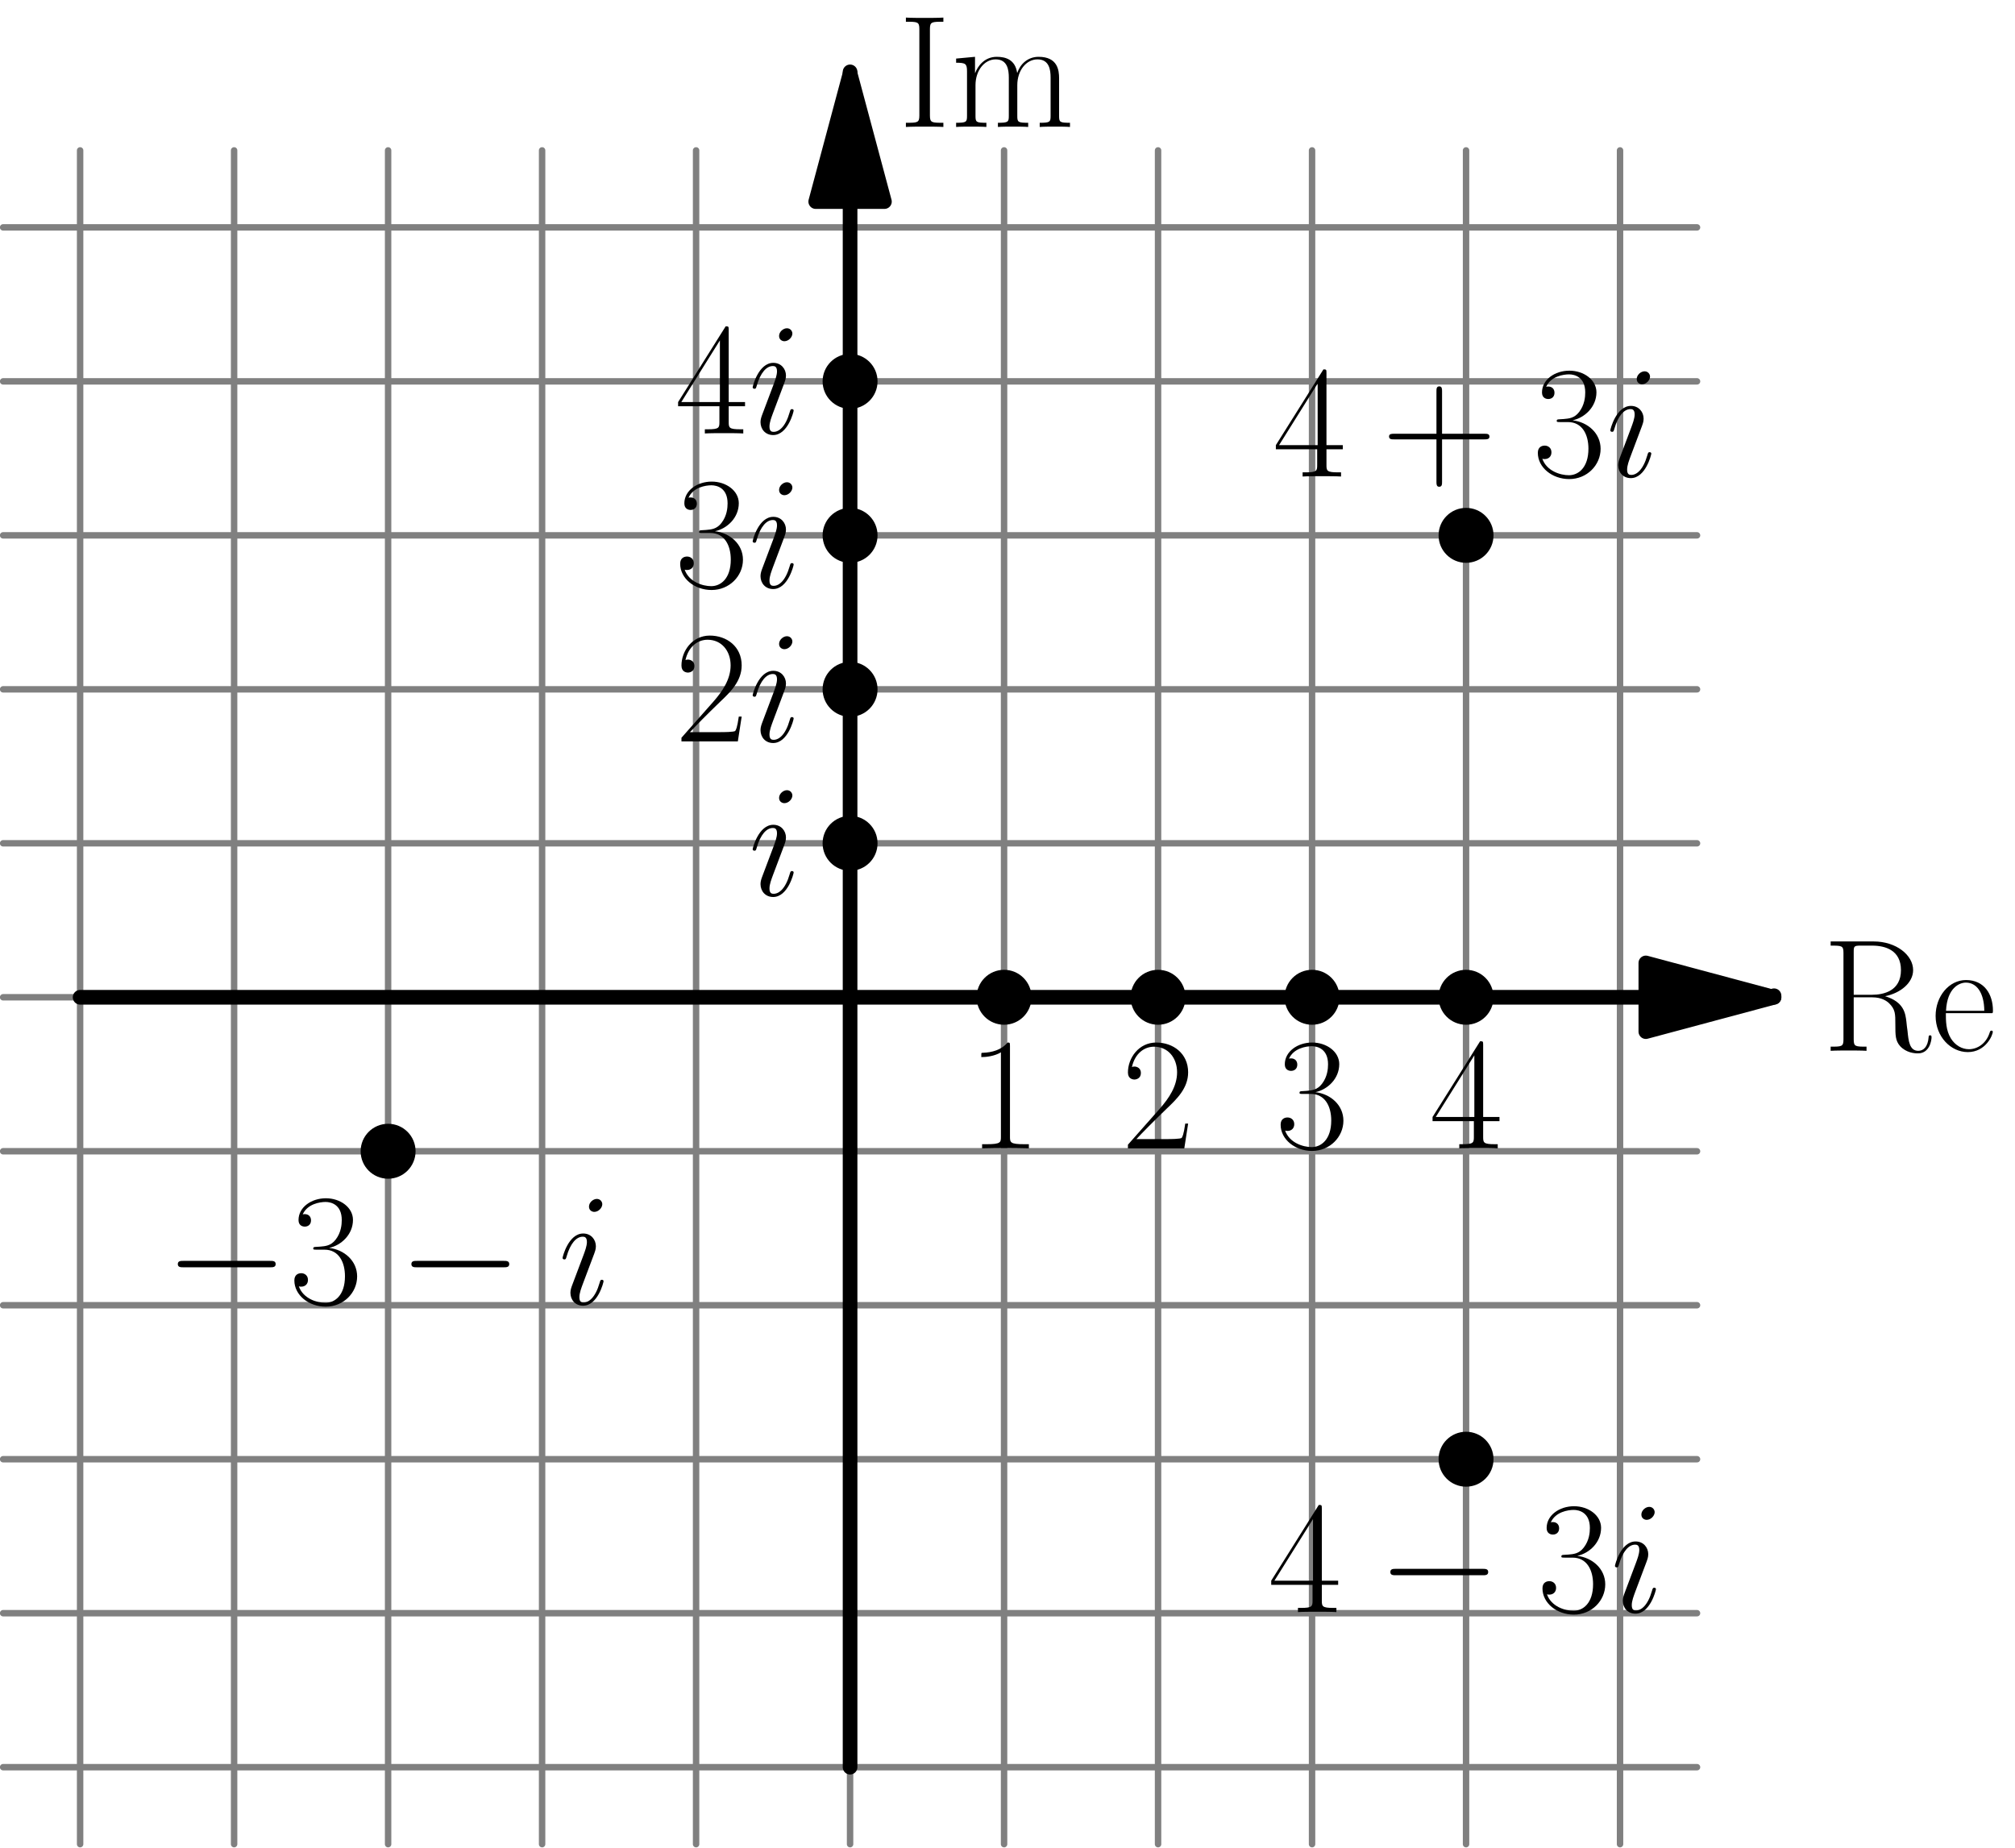 <?xml version='1.0' encoding='ISO-8859-1'?>
<!DOCTYPE svg PUBLIC "-//W3C//DTD SVG 1.1//EN" "http://www.w3.org/Graphics/SVG/1.1/DTD/svg11.dtd">
<!-- This file was generated by dvisvgm 1.2.2 (x86_64-pc-linux-gnu) -->
<!-- Mon Feb  5 13:59:40 2018 -->
<svg height='285.986pt' version='1.1' viewBox='56.409 53.858 311.811 285.986' width='311.811pt' xmlns='http://www.w3.org/2000/svg' xmlns:xlink='http://www.w3.org/1999/xlink'>
<defs>
<path d='M9.38 -5.772H15.973C16.321 -5.772 16.744 -5.772 16.744 -6.195C16.744 -6.643 16.346 -6.643 15.973 -6.643H9.38V-13.236C9.38 -13.585 9.38 -14.007 8.957 -14.007C8.509 -14.007 8.509 -13.609 8.509 -13.236V-6.643H1.916C1.567 -6.643 1.144 -6.643 1.144 -6.22C1.144 -5.772 1.543 -5.772 1.916 -5.772H8.509V0.821C8.509 1.169 8.509 1.592 8.932 1.592C9.38 1.592 9.38 1.194 9.38 0.821V-5.772Z' id='g0-43'/>
<path d='M6.618 -15.898C6.618 -16.421 6.593 -16.446 6.245 -16.446C5.275 -15.276 3.807 -14.903 2.413 -14.853C2.339 -14.853 2.214 -14.853 2.189 -14.804S2.165 -14.704 2.165 -14.182C2.936 -14.182 4.23 -14.331 5.225 -14.928V-1.816C5.225 -0.945 5.175 -0.647 3.035 -0.647H2.289V0C3.483 -0.025 4.727 -0.05 5.921 -0.05S8.36 -0.025 9.554 0V-0.647H8.808C6.668 -0.647 6.618 -0.921 6.618 -1.816V-15.898Z' id='g0-49'/>
<path d='M10.375 -3.856H9.927C9.678 -2.09 9.479 -1.791 9.38 -1.642C9.255 -1.443 7.464 -1.443 7.116 -1.443H2.339C3.234 -2.413 4.976 -4.18 7.091 -6.22C8.608 -7.663 10.375 -9.355 10.375 -11.818C10.375 -14.754 8.036 -16.446 5.424 -16.446C2.687 -16.446 1.02 -14.032 1.02 -11.793C1.02 -10.823 1.742 -10.698 2.04 -10.698C2.289 -10.698 3.035 -10.848 3.035 -11.719C3.035 -12.49 2.388 -12.714 2.04 -12.714C1.891 -12.714 1.742 -12.689 1.642 -12.639C2.115 -14.754 3.558 -15.799 5.076 -15.799C7.24 -15.799 8.658 -14.082 8.658 -11.818C8.658 -9.653 7.389 -7.787 5.971 -6.17L1.02 -0.572V0H9.778L10.375 -3.856Z' id='g0-50'/>
<path d='M5.498 -8.459C7.713 -8.459 8.683 -6.543 8.683 -4.329C8.683 -1.344 7.091 -0.199 5.648 -0.199C4.329 -0.199 2.189 -0.846 1.518 -2.762C1.642 -2.712 1.766 -2.712 1.891 -2.712C2.488 -2.712 2.936 -3.11 2.936 -3.757C2.936 -4.478 2.388 -4.802 1.891 -4.802C1.468 -4.802 0.821 -4.603 0.821 -3.682C0.821 -1.393 3.06 0.398 5.698 0.398C8.459 0.398 10.574 -1.766 10.574 -4.304C10.574 -6.718 8.584 -8.459 6.22 -8.733C8.111 -9.131 9.927 -10.823 9.927 -13.087C9.927 -15.027 7.962 -16.446 5.722 -16.446C3.458 -16.446 1.468 -15.052 1.468 -13.062C1.468 -12.191 2.115 -12.042 2.438 -12.042C2.961 -12.042 3.409 -12.365 3.409 -13.012S2.961 -13.983 2.438 -13.983C2.339 -13.983 2.214 -13.983 2.115 -13.933C2.836 -15.575 4.802 -15.873 5.673 -15.873S8.186 -15.45 8.186 -13.062C8.186 -12.365 8.086 -11.121 7.24 -10.027C6.494 -9.056 5.648 -9.007 4.827 -8.932C4.702 -8.932 4.13 -8.882 4.031 -8.882C3.856 -8.857 3.757 -8.832 3.757 -8.658S3.782 -8.459 4.279 -8.459H5.498Z' id='g0-51'/>
<path d='M8.36 -16.097C8.36 -16.62 8.335 -16.645 7.887 -16.645L0.498 -4.876V-4.23H6.917V-1.791C6.917 -0.896 6.867 -0.647 5.125 -0.647H4.653V0C5.449 -0.05 6.792 -0.05 7.638 -0.05S9.828 -0.05 10.624 0V-0.647H10.151C8.409 -0.647 8.36 -0.896 8.36 -1.791V-4.23H10.897V-4.876H8.36V-16.097ZM6.991 -14.455V-4.876H0.995L6.991 -14.455Z' id='g0-52'/>
<path d='M4.901 -15.227C4.901 -16.346 5.2 -16.346 6.991 -16.346V-16.993C6.195 -16.943 4.926 -16.943 4.08 -16.943S1.966 -16.943 1.169 -16.993V-16.346C2.961 -16.346 3.259 -16.346 3.259 -15.227V-1.766C3.259 -0.647 2.961 -0.647 1.169 -0.647V0C1.966 -0.05 3.234 -0.05 4.08 -0.05S6.195 -0.05 6.991 0V-0.647C5.2 -0.647 4.901 -0.647 4.901 -1.766V-15.227Z' id='g0-73'/>
<path d='M9.753 -8.484C12.117 -8.957 14.107 -10.549 14.107 -12.54C14.107 -14.878 11.47 -16.993 7.986 -16.993H1.294V-16.346C3.01 -16.346 3.284 -16.346 3.284 -15.227V-1.766C3.284 -0.647 3.01 -0.647 1.294 -0.647V0C2.015 -0.05 3.309 -0.05 4.08 -0.05S6.145 -0.05 6.867 0V-0.647C5.15 -0.647 4.876 -0.647 4.876 -1.766V-8.31H7.787C9.206 -8.31 10.002 -7.738 10.35 -7.414C11.345 -6.444 11.345 -5.772 11.345 -4.08C11.345 -2.413 11.345 -1.567 12.092 -0.722C13.037 0.299 14.306 0.398 14.853 0.398C16.695 0.398 16.968 -1.667 16.968 -2.09C16.968 -2.239 16.968 -2.413 16.744 -2.413C16.545 -2.413 16.52 -2.264 16.52 -2.165C16.396 -0.547 15.674 0 14.903 0C13.535 0 13.385 -1.567 13.236 -3.085C13.162 -3.608 13.112 -3.981 13.062 -4.528C12.913 -5.772 12.714 -7.588 9.753 -8.484ZM7.713 -8.708H4.876V-15.376C4.876 -16.222 4.926 -16.346 5.921 -16.346H7.738C9.803 -16.346 12.216 -15.625 12.216 -12.54C12.216 -9.33 9.579 -8.708 7.713 -8.708Z' id='g0-82'/>
<path d='M9.479 -5.847C9.579 -5.946 9.579 -5.996 9.579 -6.245C9.579 -8.783 8.235 -10.997 5.399 -10.997C2.762 -10.997 0.672 -8.484 0.672 -5.424C0.672 -2.189 3.035 0.199 5.673 0.199C8.459 0.199 9.554 -2.438 9.554 -2.961C9.554 -3.135 9.405 -3.135 9.355 -3.135C9.181 -3.135 9.156 -3.085 9.056 -2.787C8.509 -1.095 7.141 -0.249 5.847 -0.249C4.777 -0.249 3.707 -0.846 3.035 -1.941C2.264 -3.21 2.264 -4.677 2.264 -5.847H9.479ZM2.289 -6.22C2.463 -9.803 4.379 -10.599 5.374 -10.599C7.066 -10.599 8.21 -9.007 8.235 -6.22H2.289Z' id='g0-101'/>
<path d='M16.819 -7.564C16.819 -8.808 16.595 -10.897 13.634 -10.897C11.942 -10.897 10.773 -9.753 10.325 -8.409H10.3C10.002 -10.45 8.534 -10.897 7.141 -10.897C5.175 -10.897 4.155 -9.38 3.782 -8.385H3.757V-10.897L0.821 -10.624V-9.977C2.289 -9.977 2.513 -9.828 2.513 -8.633V-1.717C2.513 -0.771 2.413 -0.647 0.821 -0.647V0C1.418 -0.05 2.513 -0.05 3.16 -0.05S4.926 -0.05 5.523 0V-0.647C3.931 -0.647 3.832 -0.746 3.832 -1.717V-6.494C3.832 -8.783 5.225 -10.499 6.966 -10.499C8.808 -10.499 9.007 -8.857 9.007 -7.663V-1.717C9.007 -0.771 8.907 -0.647 7.315 -0.647V0C7.912 -0.05 9.007 -0.05 9.653 -0.05S11.42 -0.05 12.017 0V-0.647C10.425 -0.647 10.325 -0.746 10.325 -1.717V-6.494C10.325 -8.783 11.719 -10.499 13.46 -10.499C15.301 -10.499 15.5 -8.857 15.5 -7.663V-1.717C15.5 -0.771 15.401 -0.647 13.808 -0.647V0C14.405 -0.05 15.5 -0.05 16.147 -0.05S17.914 -0.05 18.511 0V-0.647C16.918 -0.647 16.819 -0.746 16.819 -1.717V-7.564Z' id='g0-109'/>
<path d='M7.041 -3.558C7.041 -3.682 6.942 -3.782 6.792 -3.782C6.568 -3.782 6.543 -3.707 6.419 -3.284C5.772 -1.02 4.752 -0.249 3.931 -0.249C3.632 -0.249 3.284 -0.323 3.284 -1.07C3.284 -1.742 3.583 -2.488 3.856 -3.234L5.598 -7.862C5.673 -8.061 5.847 -8.509 5.847 -8.982C5.847 -10.027 5.1 -10.972 3.881 -10.972C1.592 -10.972 0.672 -7.364 0.672 -7.165C0.672 -7.066 0.771 -6.942 0.945 -6.942C1.169 -6.942 1.194 -7.041 1.294 -7.389C1.891 -9.479 2.836 -10.475 3.807 -10.475C4.031 -10.475 4.454 -10.45 4.454 -9.653C4.454 -9.007 4.13 -8.186 3.931 -7.638L2.189 -3.01C2.04 -2.612 1.891 -2.214 1.891 -1.766C1.891 -0.647 2.662 0.249 3.856 0.249C6.145 0.249 7.041 -3.384 7.041 -3.558ZM6.842 -15.525C6.842 -15.898 6.543 -16.346 5.996 -16.346C5.424 -16.346 4.777 -15.799 4.777 -15.152C4.777 -14.53 5.299 -14.331 5.598 -14.331C6.27 -14.331 6.842 -14.978 6.842 -15.525Z' id='g1-105'/>
<path d='M16.396 -5.722C16.819 -5.722 17.267 -5.722 17.267 -6.22S16.819 -6.718 16.396 -6.718H2.936C2.513 -6.718 2.065 -6.718 2.065 -6.22S2.513 -5.722 2.936 -5.722H16.396Z' id='g2-0'/>
</defs>
<g id='page1' transform='matrix(0.996 0 0 0.996 0 0)'>
<g transform='matrix(1 0 0 1 188.709 209.031)'>
<path d='M -119.626 131.588L -119.626 -131.588' fill='none' stroke='#808080' stroke-linecap='round' stroke-linejoin='round' stroke-miterlimit='10.037' stroke-width='1'/>
</g>
<g transform='matrix(1 0 0 1 188.709 209.031)'>
<path d='M -95.701 131.588L -95.701 -131.588' fill='none' stroke='#808080' stroke-linecap='round' stroke-linejoin='round' stroke-miterlimit='10.037' stroke-width='1'/>
</g>
<g transform='matrix(1 0 0 1 188.709 209.031)'>
<path d='M -71.775 131.588L -71.775 -131.588' fill='none' stroke='#808080' stroke-linecap='round' stroke-linejoin='round' stroke-miterlimit='10.037' stroke-width='1'/>
</g>
<g transform='matrix(1 0 0 1 188.709 209.031)'>
<path d='M -47.85 131.588L -47.85 -131.588' fill='none' stroke='#808080' stroke-linecap='round' stroke-linejoin='round' stroke-miterlimit='10.037' stroke-width='1'/>
</g>
<g transform='matrix(1 0 0 1 188.709 209.031)'>
<path d='M -23.925 131.588L -23.925 -131.588' fill='none' stroke='#808080' stroke-linecap='round' stroke-linejoin='round' stroke-miterlimit='10.037' stroke-width='1'/>
</g>
<g transform='matrix(1 0 0 1 188.709 209.031)'>
<path d='M 0 131.588L 0 -131.588' fill='none' stroke='#808080' stroke-linecap='round' stroke-linejoin='round' stroke-miterlimit='10.037' stroke-width='1'/>
</g>
<g transform='matrix(1 0 0 1 188.709 209.031)'>
<path d='M 23.925 131.588L 23.925 -131.588' fill='none' stroke='#808080' stroke-linecap='round' stroke-linejoin='round' stroke-miterlimit='10.037' stroke-width='1'/>
</g>
<g transform='matrix(1 0 0 1 188.709 209.031)'>
<path d='M 47.85 131.588L 47.85 -131.588' fill='none' stroke='#808080' stroke-linecap='round' stroke-linejoin='round' stroke-miterlimit='10.037' stroke-width='1'/>
</g>
<g transform='matrix(1 0 0 1 188.709 209.031)'>
<path d='M 71.775 131.588L 71.775 -131.588' fill='none' stroke='#808080' stroke-linecap='round' stroke-linejoin='round' stroke-miterlimit='10.037' stroke-width='1'/>
</g>
<g transform='matrix(1 0 0 1 188.709 209.031)'>
<path d='M 95.701 131.588L 95.701 -131.588' fill='none' stroke='#808080' stroke-linecap='round' stroke-linejoin='round' stroke-miterlimit='10.037' stroke-width='1'/>
</g>
<g transform='matrix(1 0 0 1 188.709 209.031)'>
<path d='M 119.626 131.588L 119.626 -131.588' fill='none' stroke='#808080' stroke-linecap='round' stroke-linejoin='round' stroke-miterlimit='10.037' stroke-width='1'/>
</g>
<g transform='matrix(1 0 0 1 188.709 209.031)'>
<path d='M -131.588 119.626L 131.588 119.626' fill='none' stroke='#808080' stroke-linecap='round' stroke-linejoin='round' stroke-miterlimit='10.037' stroke-width='1'/>
</g>
<g transform='matrix(1 0 0 1 188.709 209.031)'>
<path d='M -131.588 95.701L 131.588 95.701' fill='none' stroke='#808080' stroke-linecap='round' stroke-linejoin='round' stroke-miterlimit='10.037' stroke-width='1'/>
</g>
<g transform='matrix(1 0 0 1 188.709 209.031)'>
<path d='M -131.588 71.775L 131.588 71.775' fill='none' stroke='#808080' stroke-linecap='round' stroke-linejoin='round' stroke-miterlimit='10.037' stroke-width='1'/>
</g>
<g transform='matrix(1 0 0 1 188.709 209.031)'>
<path d='M -131.588 47.85L 131.588 47.85' fill='none' stroke='#808080' stroke-linecap='round' stroke-linejoin='round' stroke-miterlimit='10.037' stroke-width='1'/>
</g>
<g transform='matrix(1 0 0 1 188.709 209.031)'>
<path d='M -131.588 23.925L 131.588 23.925' fill='none' stroke='#808080' stroke-linecap='round' stroke-linejoin='round' stroke-miterlimit='10.037' stroke-width='1'/>
</g>
<g transform='matrix(1 0 0 1 188.709 209.031)'>
<path d='M -131.588 -0L 131.588 0' fill='none' stroke='#808080' stroke-linecap='round' stroke-linejoin='round' stroke-miterlimit='10.037' stroke-width='1'/>
</g>
<g transform='matrix(1 0 0 1 188.709 209.031)'>
<path d='M -131.588 -23.925L 131.588 -23.925' fill='none' stroke='#808080' stroke-linecap='round' stroke-linejoin='round' stroke-miterlimit='10.037' stroke-width='1'/>
</g>
<g transform='matrix(1 0 0 1 188.709 209.031)'>
<path d='M -131.588 -47.85L 131.588 -47.85' fill='none' stroke='#808080' stroke-linecap='round' stroke-linejoin='round' stroke-miterlimit='10.037' stroke-width='1'/>
</g>
<g transform='matrix(1 0 0 1 188.709 209.031)'>
<path d='M -131.588 -71.775L 131.588 -71.775' fill='none' stroke='#808080' stroke-linecap='round' stroke-linejoin='round' stroke-miterlimit='10.037' stroke-width='1'/>
</g>
<g transform='matrix(1 0 0 1 188.709 209.031)'>
<path d='M -131.588 -95.701L 131.588 -95.701' fill='none' stroke='#808080' stroke-linecap='round' stroke-linejoin='round' stroke-miterlimit='10.037' stroke-width='1'/>
</g>
<g transform='matrix(1 0 0 1 188.709 209.031)'>
<path d='M -131.588 -119.626L 131.588 -119.626' fill='none' stroke='#808080' stroke-linecap='round' stroke-linejoin='round' stroke-miterlimit='10.037' stroke-width='1'/>
</g>
<g transform='matrix(1 0 0 1 188.709 209.031)'>
<path d='M 123.634 0L -119.626 -0' fill='none' stroke='#000000' stroke-linecap='round' stroke-linejoin='round' stroke-miterlimit='10.037' stroke-width='2.276'/>
</g>
<g transform='matrix(1 0 0 1 188.709 209.031)'>
<path d='M 143.551 0L 123.634 -5.337L 123.634 5.337L 143.551 0Z' fill='#000000'/>
</g>
<g transform='matrix(1 0 0 1 188.709 209.031)'>
<path d='M 143.551 0L 123.634 -5.337L 123.634 5.337L 143.551 0Z' fill='none' stroke='#000000' stroke-linecap='round' stroke-linejoin='round' stroke-miterlimit='10.037' stroke-width='2.276'/>
</g>
<g transform='matrix(1 0 0 1 188.709 209.031)'>
<path d='M 143.551 0L 143.551 -0.239' fill='none' stroke='#000000' stroke-linecap='round' stroke-linejoin='round' stroke-miterlimit='10.037' stroke-width='2.276'/>
</g><use x='339.764' xlink:href='#g0-82' y='217.35'/>
<use x='356.693' xlink:href='#g0-101' y='217.35'/>

<g transform='matrix(1 0 0 1 188.709 209.031)'>
<path d='M 0 -123.634L 0 119.626' fill='none' stroke='#000000' stroke-linecap='round' stroke-linejoin='round' stroke-miterlimit='10.037' stroke-width='2.276'/>
</g>
<g transform='matrix(1 0 0 1 188.709 209.031)'>
<path d='M 0 -143.551L -5.337 -123.634L 5.337 -123.634L 0 -143.551Z' fill='#000000'/>
</g>
<g transform='matrix(1 0 0 1 188.709 209.031)'>
<path d='M 0 -143.551L -5.337 -123.634L 5.337 -123.634L 0 -143.551Z' fill='none' stroke='#000000' stroke-linecap='round' stroke-linejoin='round' stroke-miterlimit='10.037' stroke-width='2.276'/>
</g>
<g transform='matrix(1 0 0 1 188.709 209.031)'>
<path d='M 0 -143.551L 0 -143.79' fill='none' stroke='#000000' stroke-linecap='round' stroke-linejoin='round' stroke-miterlimit='10.037' stroke-width='2.276'/>
</g><use x='196.213' xlink:href='#g0-73' y='73.799'/>
<use x='204.364' xlink:href='#g0-109' y='73.799'/>

<g transform='matrix(1 0 0 1 188.709 209.031)'>
<circle cx='23.925' cy='-0' r='4.268' fill='#000000'/>
</g><use x='206.933' xlink:href='#g0-49' y='232.508'/>

<g transform='matrix(1 0 0 1 188.709 209.031)'>
<circle cx='47.85' cy='-0' r='4.268' fill='#000000'/>
</g><use x='230.858' xlink:href='#g0-50' y='232.508'/>

<g transform='matrix(1 0 0 1 188.709 209.031)'>
<circle cx='71.775' cy='-0' r='4.268' fill='#000000'/>
</g><use x='254.783' xlink:href='#g0-51' y='232.508'/>

<g transform='matrix(1 0 0 1 188.709 209.031)'>
<circle cx='95.701' cy='-0' r='4.268' fill='#000000'/>
</g><use x='278.708' xlink:href='#g0-52' y='232.508'/>

<g transform='matrix(1 0 0 1 188.709 209.031)'>
<circle cx='0' cy='-23.925' r='4.268' fill='#000000'/>
</g><use x='172.902' xlink:href='#g1-105' y='193.201'/>

<g transform='matrix(1 0 0 1 188.709 209.031)'>
<circle cx='0' cy='-47.85' r='4.268' fill='#000000'/>
</g><use x='161.492' xlink:href='#g0-50' y='169.276'/>
<use x='172.902' xlink:href='#g1-105' y='169.276'/>

<g transform='matrix(1 0 0 1 188.709 209.031)'>
<circle cx='0' cy='-71.775' r='4.268' fill='#000000'/>
</g><use x='161.492' xlink:href='#g0-51' y='145.351'/>
<use x='172.902' xlink:href='#g1-105' y='145.351'/>

<g transform='matrix(1 0 0 1 188.709 209.031)'>
<circle cx='0' cy='-95.701' r='4.268' fill='#000000'/>
</g><use x='161.492' xlink:href='#g0-52' y='121.425'/>
<use x='172.902' xlink:href='#g1-105' y='121.425'/>

<g transform='matrix(1 0 0 1 188.709 209.031)'>
<circle cx='95.701' cy='-71.775' r='4.268' fill='#000000'/>
</g><use x='254.364' xlink:href='#g0-52' y='128.115'/>
<use x='271.303' xlink:href='#g0-43' y='128.115'/>
<use x='294.742' xlink:href='#g0-51' y='128.115'/>
<use x='306.152' xlink:href='#g1-105' y='128.115'/>

<g transform='matrix(1 0 0 1 188.709 209.031)'>
<circle cx='95.701' cy='71.775' r='4.268' fill='#000000'/>
</g><use x='253.643' xlink:href='#g0-52' y='304.557'/>
<use x='270.583' xlink:href='#g2-0' y='304.557'/>
<use x='295.463' xlink:href='#g0-51' y='304.557'/>
<use x='306.873' xlink:href='#g1-105' y='304.557'/>

<g transform='matrix(1 0 0 1 188.709 209.031)'>
<circle cx='-71.775' cy='23.925' r='4.268' fill='#000000'/>
</g><use x='82.197' xlink:href='#g2-0' y='256.707'/>
<use x='101.548' xlink:href='#g0-51' y='256.707'/>
<use x='118.487' xlink:href='#g2-0' y='256.707'/>
<use x='143.368' xlink:href='#g1-105' y='256.707'/>
</g>
</svg>
